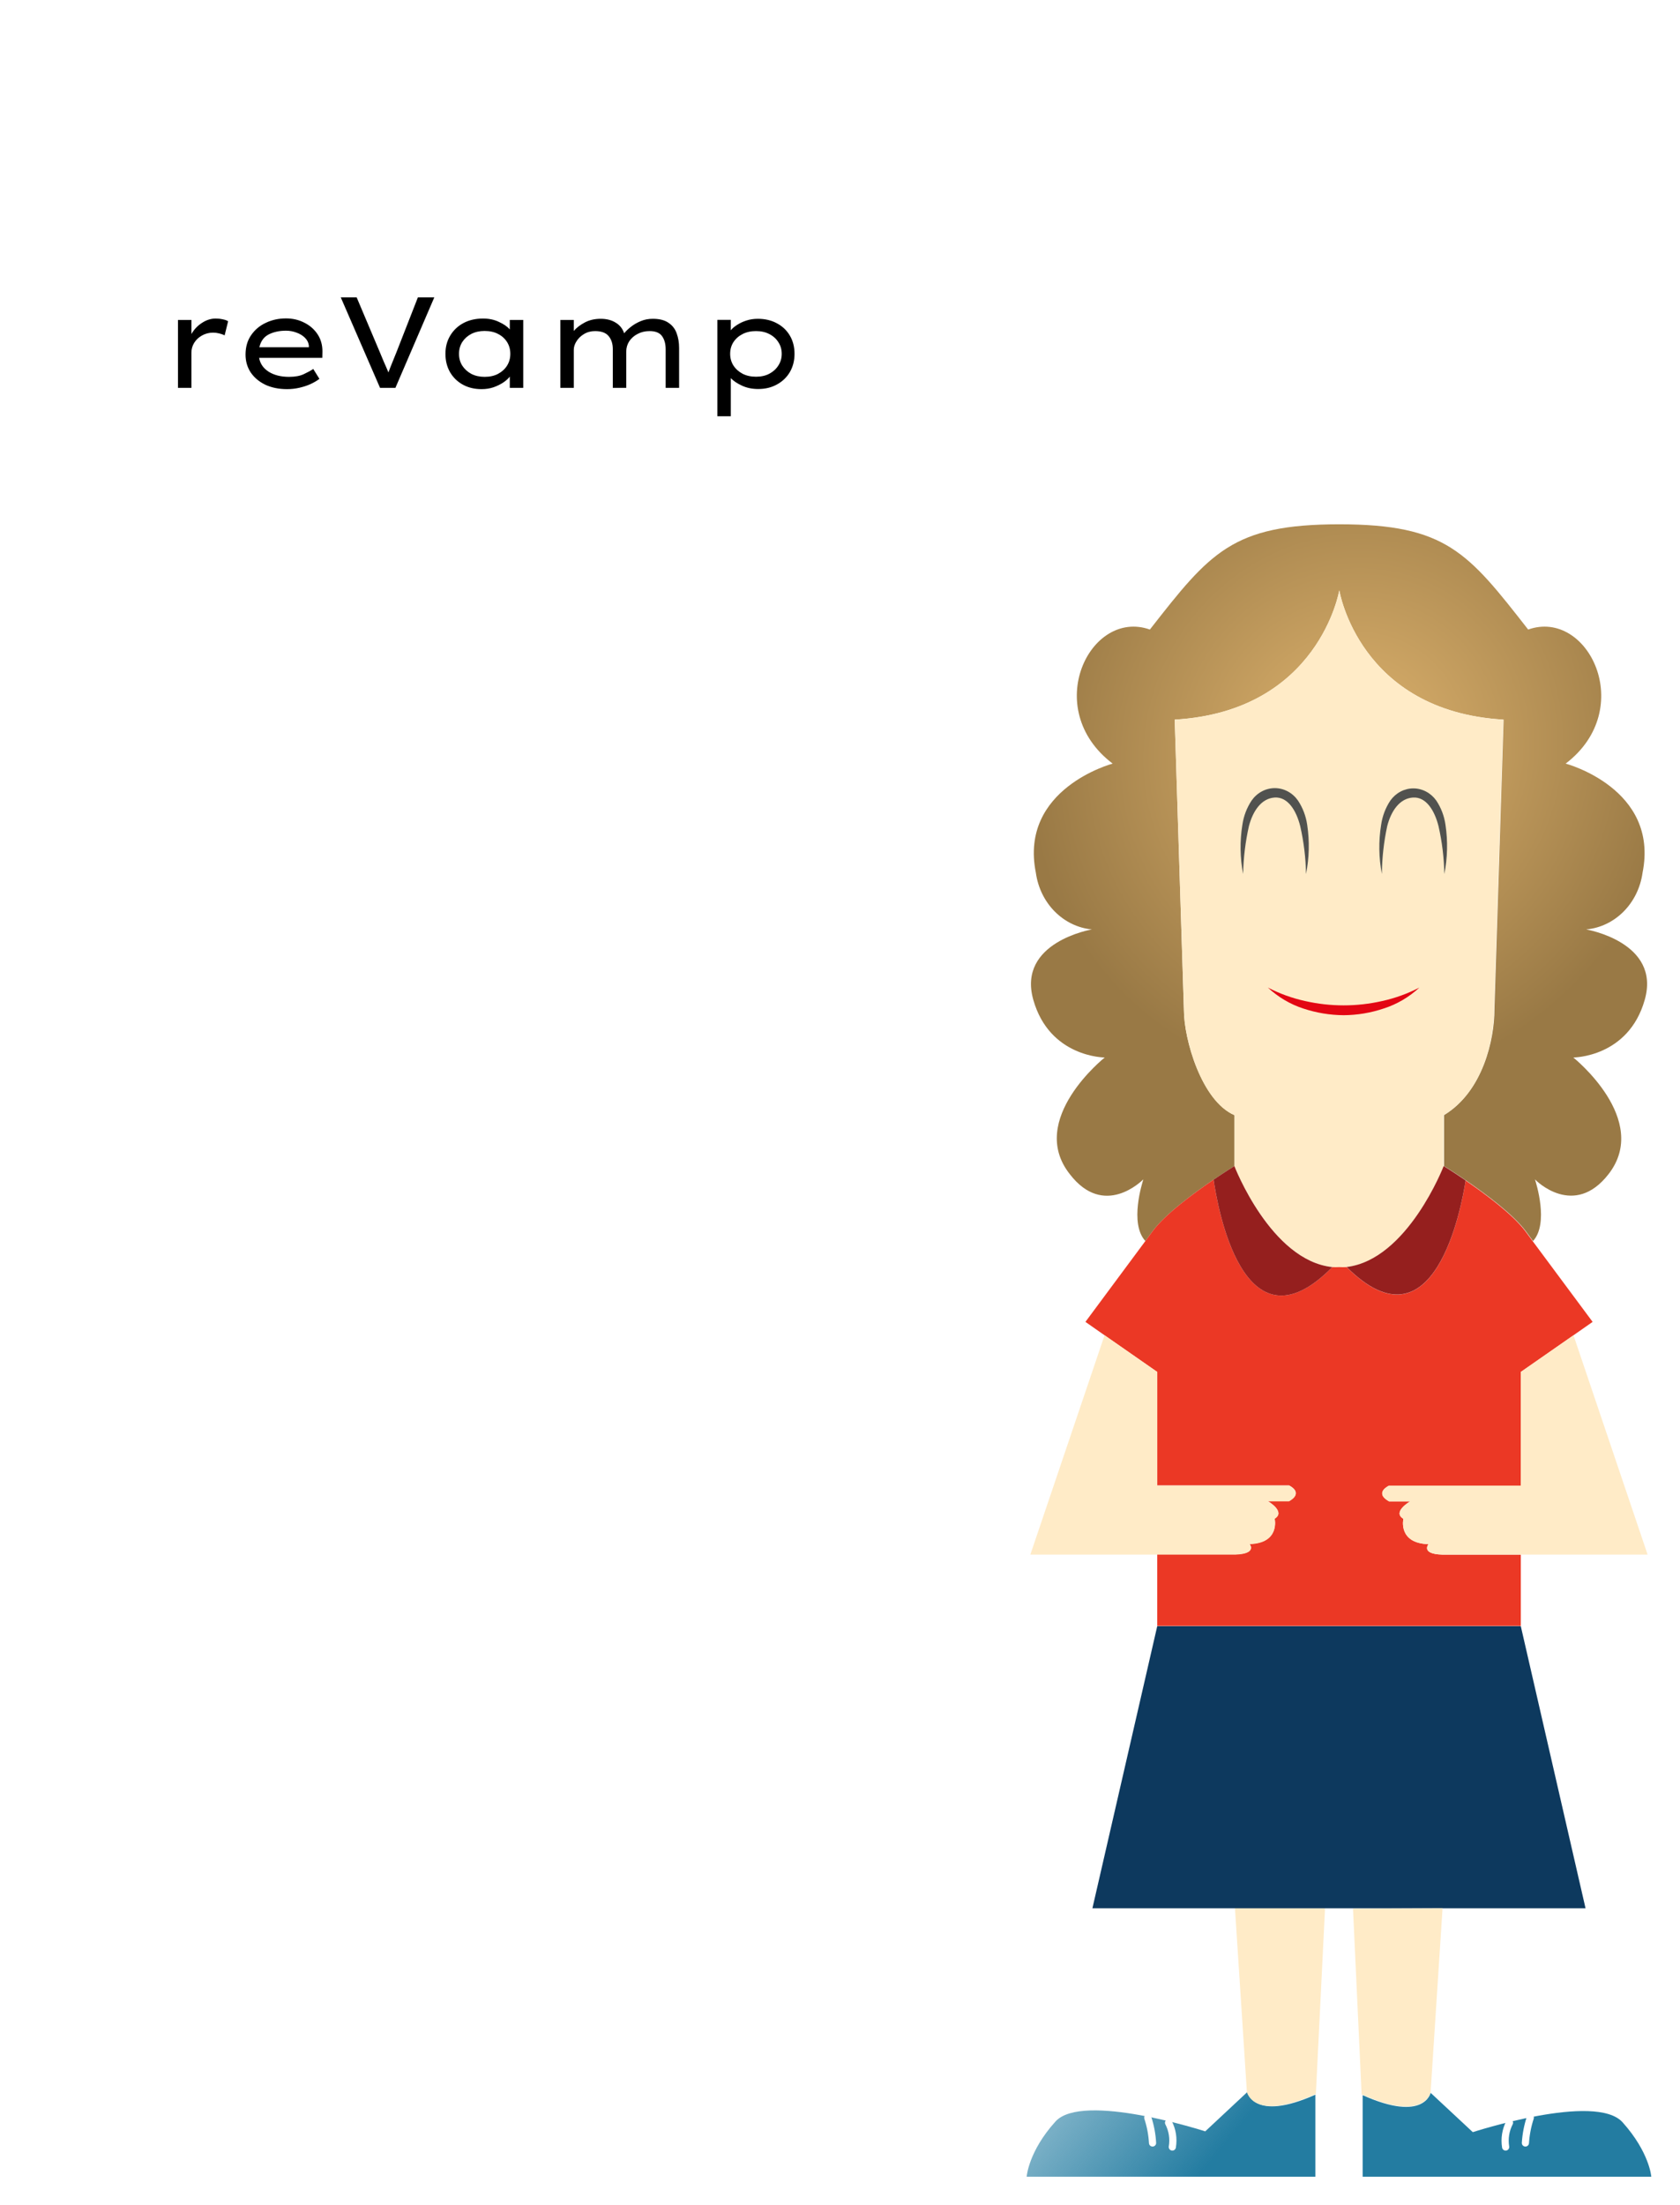 <svg width="234" height="307" viewBox="0 0 234 307" fill="none" xmlns="http://www.w3.org/2000/svg">
<g clip-path="url(#clip0)" filter="url(#filter0_d)">
<path d="M183.215 287.647V299.068H143C143 299.068 143.243 295.549 147.009 291.386C150.774 287.223 167.872 292.755 167.872 292.755L173.738 287.277C173.738 287.277 174.596 291.509 183.215 287.647Z" fill="url(#paint0_linear)"/>
<path d="M184.559 261.696L183.279 287.593H183.151C174.531 291.454 173.673 287.264 173.673 287.264L172.008 261.641L184.559 261.696Z" fill="#FFEBC7"/>
<path d="M230 299.069H189.798V287.716C198.404 291.578 199.262 287.387 199.262 287.387L205.141 292.865C205.141 292.865 222.239 287.291 226.004 291.496C229.769 295.7 230 299.069 230 299.069Z" fill="#237CA1"/>
<path d="M229.091 135.199C226.824 143.238 219.139 143.238 219.139 143.238C219.139 143.238 229.962 151.879 224.045 159.48C219.242 165.656 213.952 160.397 213.799 160.206C213.94 160.658 215.771 166.355 213.53 168.792L212.518 167.423C210.789 165.095 206.934 162.232 204.193 160.356C202.439 159.151 201.132 158.357 201.132 158.357V151.263C206.575 147.949 208.151 140.677 208.151 136.596L209.431 96.197C189.273 95.02 186.545 78.189 186.545 78.189C186.545 78.189 183.727 95.02 163.62 96.197L164.901 136.596C164.901 140.705 167.334 149.195 171.932 151.263V158.357C171.932 158.357 170.715 159.11 169.037 160.247C166.284 162.123 162.301 165.04 160.546 167.423L159.534 168.792C157.28 166.355 159.112 160.658 159.252 160.206C159.048 160.397 153.771 165.684 149.007 159.48C143 151.879 153.873 143.238 153.873 143.238C153.873 143.238 146.189 143.238 143.922 135.199C141.655 127.161 152.08 125.408 152.08 125.408C150.142 125.218 148.318 124.338 146.904 122.907C145.489 121.477 144.566 119.579 144.281 117.52C141.924 105.784 154.975 102.319 154.975 102.319C144.934 94.705 151.811 80.695 160.162 83.653C168.538 72.944 171.637 69 186.545 69C201.453 69 204.475 72.944 212.851 83.653C221.189 80.695 228.066 94.705 218.076 102.319C218.076 102.319 231.14 105.784 228.783 117.52C228.496 119.588 227.565 121.491 226.14 122.923C224.715 124.355 222.88 125.23 220.932 125.408C220.932 125.408 231.37 127.161 229.091 135.199Z" fill="url(#paint1_radial)"/>
<path d="M220.843 261.696H152.157L161.186 222.42H211.826L220.843 261.696Z" fill="#0D395E"/>
<path d="M200.927 261.696L199.262 287.319C199.262 287.319 198.404 291.509 189.798 287.647H189.657L188.453 261.751L200.927 261.696Z" fill="#FFEBC7"/>
<path d="M186.545 78.189C186.545 78.189 183.727 95.02 163.62 96.197L164.9 136.596C164.9 140.705 167.372 149.346 171.932 151.263V158.357C171.932 158.357 177.054 171.517 185.571 172.421C185.883 172.442 186.195 172.442 186.506 172.421C186.86 172.442 187.215 172.442 187.569 172.421C196.061 171.394 201.081 158.371 201.081 158.371V151.263C206.588 148.017 208.099 140.677 208.099 136.596L209.38 96.197C189.273 95.02 186.545 78.189 186.545 78.189Z" fill="#FFEBC7"/>
<path d="M221.829 180.049L219.165 181.912L211.827 187.02V202.851H193.474C193.474 202.851 191.322 203.823 193.474 205.042H196.419C196.419 205.042 193.858 206.507 195.472 207.466C195.472 207.466 194.678 210.876 198.968 210.999C198.968 210.999 197.854 212.368 200.864 212.45H211.827V222.379H161.187V212.409H172.137C175.159 212.286 174.045 210.958 174.045 210.958C178.336 210.835 177.542 207.425 177.542 207.425C179.13 206.466 176.594 205.001 176.594 205.001H179.539C181.678 203.782 179.539 202.81 179.539 202.81H161.187V187.02L153.848 181.912L151.184 180.049L159.534 168.792L160.546 167.423C162.301 165.04 166.284 162.123 169.037 160.247C169.524 163.657 173.11 185.089 185.572 172.421C185.883 172.442 186.195 172.442 186.507 172.421C186.861 172.442 187.216 172.442 187.57 172.421C199.788 184.623 203.566 164.081 204.142 160.37C206.883 162.246 210.738 165.108 212.467 167.436L213.479 168.806L221.829 180.049Z" fill="#EB3825"/>
<path d="M179.539 202.851H161.186V187.02L153.848 181.912L143.512 212.45H172.137C175.159 212.327 174.045 210.999 174.045 210.999C178.335 210.876 177.541 207.466 177.541 207.466C179.129 206.507 176.593 205.042 176.593 205.042H179.539C181.678 203.823 179.539 202.851 179.539 202.851Z" fill="#FFEBC7"/>
<path d="M219.165 181.912L211.826 187.02V202.851H193.473C193.473 202.851 191.322 203.823 193.473 205.042H196.419C196.419 205.042 193.858 206.507 195.471 207.466C195.471 207.466 194.677 210.876 198.968 210.999C198.968 210.999 197.853 212.368 200.863 212.45H229.487L219.165 181.912Z" fill="#FFEBC7"/>
<path d="M185.571 172.421C173.11 185.089 169.524 163.657 169.037 160.247C170.715 159.11 171.932 158.357 171.932 158.357C171.932 158.357 177.003 171.517 185.571 172.421Z" fill="#951F1E"/>
<path d="M204.142 160.356C203.566 164.068 199.787 184.609 187.569 172.408C196.061 171.381 201.081 158.357 201.081 158.357C201.081 158.357 202.387 159.151 204.142 160.356Z" fill="#951F1E"/>
<path d="M197.7 133.501C196.266 134.829 194.586 135.819 192.769 136.404C190.95 137.02 189.055 137.339 187.147 137.349C185.24 137.336 183.346 137.023 181.525 136.418C179.708 135.827 178.027 134.833 176.594 133.501C178.243 134.354 179.986 134.984 181.781 135.377C185.319 136.181 188.975 136.181 192.513 135.377C194.308 134.984 196.051 134.354 197.7 133.501Z" fill="#E30613"/>
<path d="M173.148 117.684C172.713 115.429 172.678 113.106 173.046 110.837C173.222 109.623 173.66 108.469 174.327 107.468C174.702 106.93 175.19 106.492 175.752 106.191C176.313 105.89 176.932 105.733 177.561 105.733C178.189 105.733 178.808 105.89 179.37 106.191C179.931 106.492 180.419 106.93 180.794 107.468C181.461 108.474 181.899 109.632 182.075 110.851C182.416 113.124 182.36 115.446 181.909 117.698C181.872 115.45 181.601 113.213 181.102 111.029C180.577 108.92 179.411 106.92 177.541 107.043C175.672 107.167 174.506 108.933 173.955 111.029C173.464 113.21 173.194 115.441 173.148 117.684Z" fill="#51524F"/>
<path d="M192.475 117.684C192.039 115.429 192.004 113.106 192.372 110.837C192.548 109.623 192.986 108.469 193.653 107.468C194.028 106.94 194.512 106.512 195.068 106.218C195.623 105.923 196.235 105.77 196.855 105.77C197.475 105.77 198.086 105.923 198.642 106.218C199.197 106.512 199.681 106.94 200.057 107.468C200.727 108.472 201.166 109.631 201.337 110.851C201.678 113.124 201.622 115.446 201.171 117.698C201.134 115.45 200.863 113.213 200.364 111.029C199.839 108.92 198.673 106.92 196.804 107.044C194.934 107.167 193.755 108.933 193.217 111.029C192.748 113.212 192.499 115.444 192.475 117.684Z" fill="#51524F"/>
<path d="M159.867 290.852C160.243 291.985 160.467 293.17 160.533 294.371" stroke="white" stroke-linecap="round" stroke-linejoin="round"/>
<path d="M162.762 291.55C163.299 292.578 163.485 293.774 163.287 294.933" stroke="white" stroke-linecap="round" stroke-linejoin="round"/>
<path d="M213.146 290.852C212.772 291.987 212.543 293.17 212.467 294.371" stroke="white" stroke-linecap="round" stroke-linejoin="round"/>
<path d="M210.251 291.55C209.715 292.579 209.525 293.773 209.713 294.933" stroke="white" stroke-linecap="round" stroke-linejoin="round"/>
</g>
<g filter="url(#filter1_d)">
<path d="M118.656 94.046C118.069 94.046 117.5 94.122 116.949 94.243C115.494 90.624 111.941 88.062 107.783 88.062C102.328 88.062 97.908 92.462 97.908 97.888C97.908 99.695 98.406 101.383 99.262 102.836C98.762 104.016 98.487 105.311 98.487 106.671C98.487 112.127 102.934 116.551 108.418 116.551C112.889 116.551 116.669 113.611 117.914 109.569C118.164 109.594 118.404 109.645 118.659 109.645C122.989 109.645 126.497 106.153 126.497 101.846C126.497 97.538 122.986 94.046 118.656 94.046Z" fill="white"/>
<path d="M130.84 117.969C130.105 116.458 128.56 115.404 126.758 115.404C124.246 115.404 122.211 117.43 122.211 119.926C122.211 121.097 122.669 122.153 123.403 122.957C123.174 123.421 123.034 123.938 123.034 124.491C123.034 126.429 124.613 128 126.563 128C127.602 128 128.527 127.544 129.173 126.832C129.574 126.947 129.989 127.028 130.427 127.028C132.951 127.028 135 124.991 135 122.477C135 120.106 133.168 118.18 130.84 117.969Z" fill="white"/>
<path d="M107.325 23.695C106.463 23.695 105.612 23.745 104.773 23.833C103.902 10.531 92.81 0 79.218 0C69.391 0 60.865 5.507 56.561 13.582C51.906 9.221 45.651 6.528 38.753 6.528C24.391 6.528 12.749 18.111 12.749 32.4C12.749 36.355 13.666 40.088 15.262 43.439C8.446 48.386 4 56.368 4 65.405C4 80.428 16.242 92.607 31.341 92.607C37.805 92.607 43.736 90.363 48.415 86.631C54.693 92.578 63.182 96.234 72.535 96.234C88.377 96.234 101.753 85.76 106.066 71.394C106.485 71.417 106.899 71.458 107.325 71.458C120.584 71.458 131.324 60.758 131.324 47.574C131.324 34.388 120.584 23.695 107.325 23.695Z" fill="white"/>
</g>
<path d="M31.288 46.692C31.084 46.584 30.832 46.494 30.532 46.422C30.244 46.35 29.962 46.314 29.686 46.314C29.122 46.314 28.606 46.446 28.138 46.71C27.682 46.962 27.322 47.298 27.058 47.718C26.794 48.138 26.662 48.594 26.662 49.086V54H24.79V44.55H26.662V46.512C27.022 45.876 27.508 45.36 28.12 44.964C28.732 44.556 29.374 44.352 30.046 44.352C30.382 44.352 30.706 44.388 31.018 44.46C31.342 44.52 31.594 44.61 31.774 44.73L31.288 46.692ZM44.496 52.758H44.478C44.166 52.998 43.77 53.232 43.29 53.46C42.822 53.676 42.3 53.85 41.724 53.982C41.16 54.114 40.584 54.18 39.996 54.18C38.844 54.18 37.83 53.976 36.954 53.568C36.09 53.148 35.412 52.578 34.92 51.858C34.44 51.126 34.2 50.298 34.2 49.374C34.2 48.318 34.458 47.418 34.974 46.674C35.49 45.918 36.174 45.342 37.026 44.946C37.878 44.538 38.814 44.334 39.834 44.334C40.77 44.334 41.622 44.532 42.39 44.928C43.158 45.312 43.77 45.846 44.226 46.53C44.682 47.214 44.91 48.012 44.91 48.924L44.892 49.824H36.09C36.234 50.64 36.684 51.288 37.44 51.768C38.196 52.236 39.138 52.47 40.266 52.47C41.106 52.47 41.79 52.344 42.318 52.092C42.858 51.84 43.296 51.6 43.632 51.372L44.496 52.758ZM39.834 46.044C38.91 46.044 38.106 46.218 37.422 46.566C36.75 46.914 36.318 47.508 36.126 48.348H43.02V48.114C42.972 47.706 42.792 47.346 42.48 47.034C42.168 46.722 41.778 46.482 41.31 46.314C40.842 46.134 40.35 46.044 39.834 46.044ZM60.494 41.4L55.076 54H52.934L47.462 41.4H49.676L52.88 48.978C53.06 49.422 53.258 49.896 53.474 50.4C53.702 50.904 53.912 51.39 54.104 51.858C54.272 51.39 54.458 50.91 54.662 50.418C54.866 49.914 55.058 49.44 55.238 48.996L58.208 41.4H60.494ZM72.879 44.55V54H71.007V52.434C70.791 52.722 70.485 52.998 70.089 53.262C69.693 53.526 69.237 53.748 68.721 53.928C68.205 54.096 67.659 54.18 67.083 54.18C66.087 54.18 65.211 53.97 64.455 53.55C63.699 53.13 63.105 52.548 62.673 51.804C62.253 51.06 62.043 50.214 62.043 49.266C62.043 48.306 62.265 47.46 62.709 46.728C63.153 45.984 63.765 45.402 64.545 44.982C65.337 44.562 66.249 44.352 67.281 44.352C68.109 44.352 68.847 44.508 69.495 44.82C70.155 45.12 70.659 45.468 71.007 45.864V44.55H72.879ZM67.497 52.47C68.217 52.47 68.841 52.332 69.369 52.056C69.909 51.768 70.329 51.384 70.629 50.904C70.929 50.424 71.079 49.878 71.079 49.266C71.079 48.654 70.929 48.108 70.629 47.628C70.329 47.148 69.909 46.77 69.369 46.494C68.841 46.218 68.217 46.08 67.497 46.08C66.801 46.08 66.183 46.218 65.643 46.494C65.115 46.77 64.695 47.148 64.383 47.628C64.083 48.108 63.933 48.654 63.933 49.266C63.933 49.878 64.083 50.424 64.383 50.904C64.695 51.384 65.115 51.768 65.643 52.056C66.183 52.332 66.801 52.47 67.497 52.47ZM83.663 44.388C84.479 44.388 85.169 44.562 85.733 44.91C86.309 45.246 86.711 45.744 86.939 46.404C87.167 46.116 87.479 45.816 87.875 45.504C88.271 45.192 88.727 44.928 89.243 44.712C89.759 44.496 90.317 44.388 90.917 44.388C91.853 44.388 92.585 44.574 93.113 44.946C93.653 45.306 94.031 45.792 94.247 46.404C94.475 47.016 94.589 47.694 94.589 48.438V54H92.717V48.636C92.717 47.88 92.549 47.268 92.213 46.8C91.877 46.332 91.301 46.098 90.485 46.098C89.861 46.098 89.303 46.23 88.811 46.494C88.319 46.746 87.929 47.088 87.641 47.52C87.365 47.952 87.227 48.432 87.227 48.96V54H85.355V48.6C85.355 47.868 85.163 47.268 84.779 46.8C84.395 46.332 83.765 46.098 82.889 46.098C82.313 46.098 81.797 46.236 81.341 46.512C80.897 46.776 80.549 47.112 80.297 47.52C80.045 47.916 79.919 48.312 79.919 48.708V54H78.047V44.55H79.919V46.08C80.279 45.648 80.783 45.258 81.431 44.91C82.079 44.562 82.823 44.388 83.663 44.388ZM105.553 44.388C106.561 44.388 107.449 44.598 108.217 45.018C108.985 45.426 109.585 45.996 110.017 46.728C110.449 47.46 110.665 48.306 110.665 49.266C110.665 50.214 110.449 51.06 110.017 51.804C109.585 52.536 108.985 53.112 108.217 53.532C107.461 53.952 106.591 54.162 105.607 54.162C104.767 54.162 104.011 54.006 103.339 53.694C102.667 53.382 102.151 53.034 101.791 52.65V57.96H99.919V44.532H101.791V45.99C101.995 45.726 102.289 45.474 102.673 45.234C103.057 44.982 103.495 44.778 103.987 44.622C104.479 44.466 105.001 44.388 105.553 44.388ZM105.301 46.098C104.593 46.098 103.969 46.236 103.429 46.512C102.889 46.788 102.463 47.166 102.151 47.646C101.851 48.114 101.701 48.654 101.701 49.266C101.701 49.866 101.851 50.406 102.151 50.886C102.463 51.366 102.889 51.75 103.429 52.038C103.969 52.314 104.593 52.452 105.301 52.452C106.009 52.452 106.627 52.314 107.155 52.038C107.695 51.75 108.115 51.366 108.415 50.886C108.727 50.406 108.883 49.866 108.883 49.266C108.883 48.654 108.727 48.114 108.415 47.646C108.115 47.166 107.695 46.788 107.155 46.512C106.627 46.236 106.009 46.098 105.301 46.098Z" fill="black"/>
<defs>
<filter id="filter0_d" x="139" y="69" width="95" height="238" filterUnits="userSpaceOnUse" color-interpolation-filters="sRGB">
<feFlood flood-opacity="0" result="BackgroundImageFix"/>
<feColorMatrix in="SourceAlpha" type="matrix" values="0 0 0 0 0 0 0 0 0 0 0 0 0 0 0 0 0 0 127 0"/>
<feOffset dy="4"/>
<feGaussianBlur stdDeviation="2"/>
<feColorMatrix type="matrix" values="0 0 0 0 0 0 0 0 0 0 0 0 0 0 0 0 0 0 0.25 0"/>
<feBlend mode="normal" in2="BackgroundImageFix" result="effect1_dropShadow"/>
<feBlend mode="normal" in="SourceGraphic" in2="effect1_dropShadow" result="shape"/>
</filter>
<filter id="filter1_d" x="0" y="0" width="139" height="136" filterUnits="userSpaceOnUse" color-interpolation-filters="sRGB">
<feFlood flood-opacity="0" result="BackgroundImageFix"/>
<feColorMatrix in="SourceAlpha" type="matrix" values="0 0 0 0 0 0 0 0 0 0 0 0 0 0 0 0 0 0 127 0"/>
<feOffset dy="4"/>
<feGaussianBlur stdDeviation="2"/>
<feColorMatrix type="matrix" values="0 0 0 0 0 0 0 0 0 0 0 0 0 0 0 0 0 0 0.25 0"/>
<feBlend mode="normal" in2="BackgroundImageFix" result="effect1_dropShadow"/>
<feBlend mode="normal" in="SourceGraphic" in2="effect1_dropShadow" result="shape"/>
</filter>
<linearGradient id="paint0_linear" x1="137.941" y1="269.789" x2="169.645" y2="295.716" gradientUnits="userSpaceOnUse">
<stop stop-color="#237CA1" stop-opacity="0.2"/>
<stop offset="1" stop-color="#237CA1"/>
</linearGradient>
<radialGradient id="paint1_radial" cx="0" cy="0" r="1" gradientUnits="userSpaceOnUse" gradientTransform="translate(188.466 100.497) rotate(24.189) scale(44.886 46.985)">
<stop stop-color="#DEB36E"/>
<stop offset="1" stop-color="#997945"/>
</radialGradient>
<clipPath id="clip0">
<rect width="87" height="230" fill="white" transform="translate(143 69)"/>
</clipPath>
</defs>
</svg>
